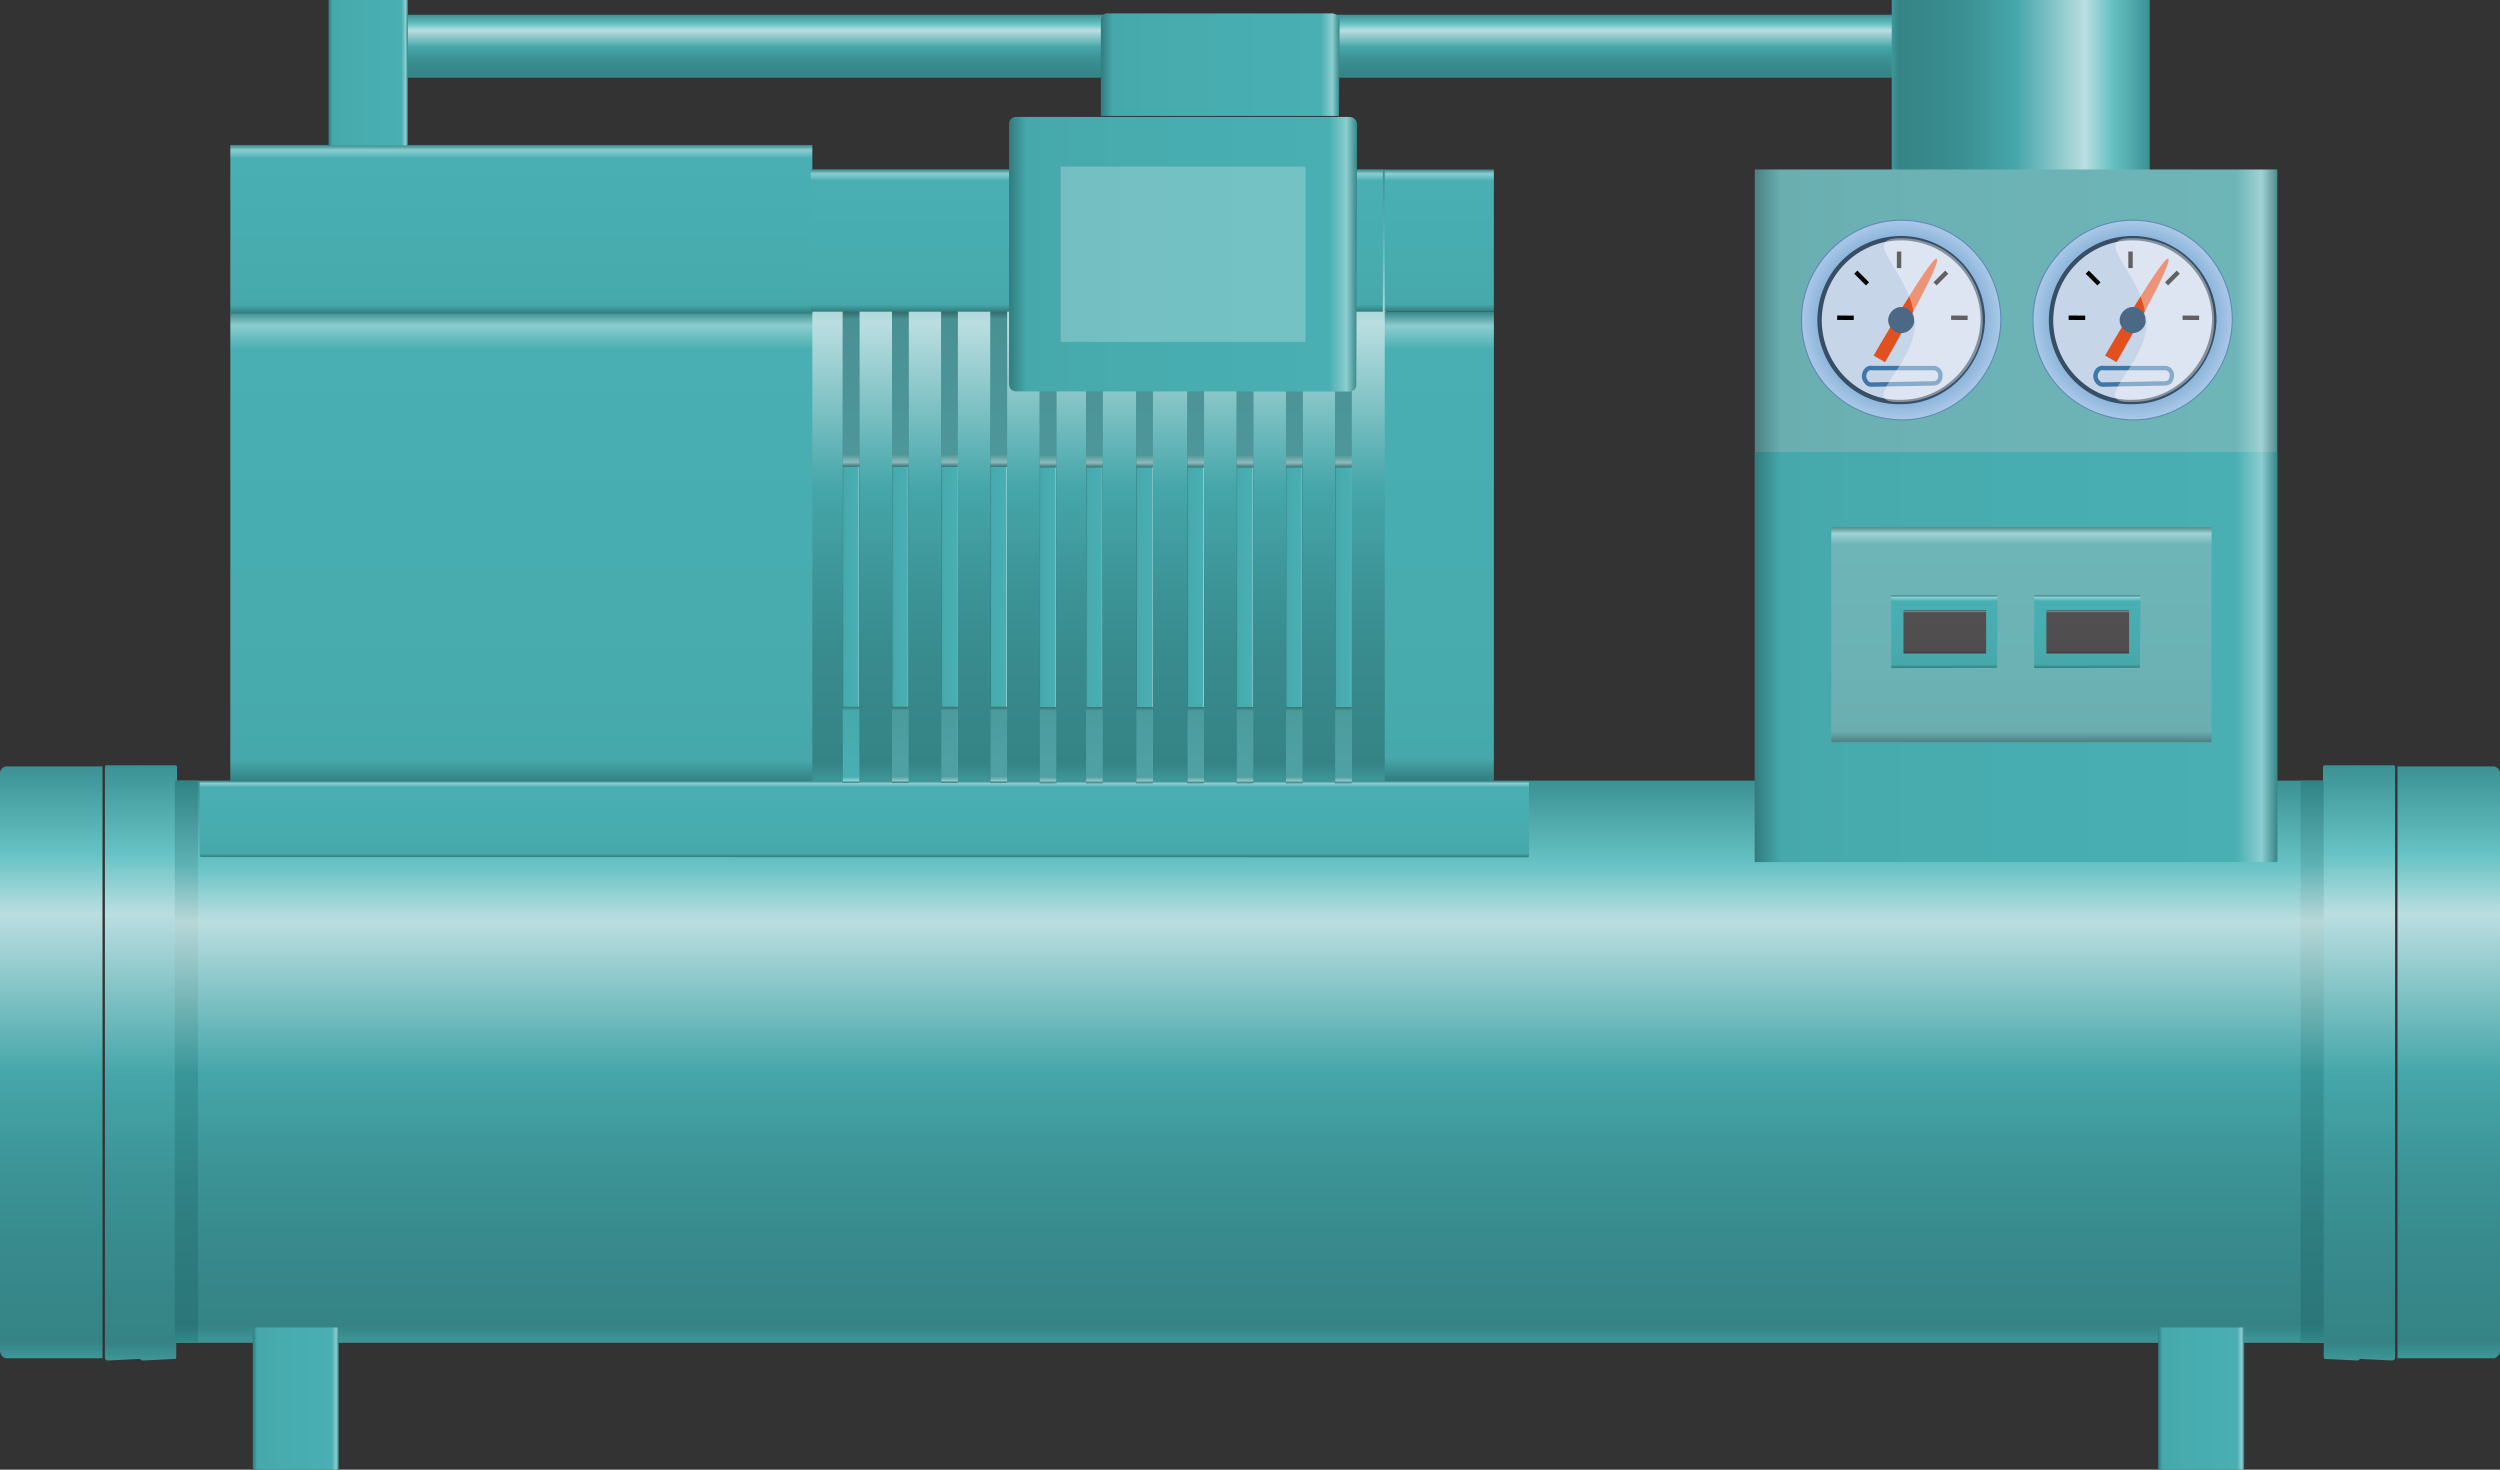<?xml version="1.0" encoding="utf-8"?>
<!-- Generator: Adobe Illustrator 16.0.0, SVG Export Plug-In . SVG Version: 6.00 Build 0)  -->
<!DOCTYPE svg PUBLIC "-//W3C//DTD SVG 1.1//EN" "http://www.w3.org/Graphics/SVG/1.1/DTD/svg11.dtd">
<svg preserveAspectRatio="none"   version="1.1" id="图层_1" xmlns="http://www.w3.org/2000/svg" xmlns:xlink="http://www.w3.org/1999/xlink" x="0px" y="0px"
	 width="567px" height="333.324px" viewBox="-0.035 234.414 567 333.324" enable-background="new -0.035 234.414 567 333.324"
	 xml:space="preserve">
<rect x="-0.035" y="234.414" width="567" height="333.324" fill="#333333" stroke="none"/>
<g id="surface306">
	
		<linearGradient id="SVGID_1_" gradientUnits="userSpaceOnUse" x1="527.226" y1="201.305" x2="527.226" y2="31.304" gradientTransform="matrix(0.75 0 0 -0.75 -111.806 562.434)">
		<stop  offset="0" style="stop-color:#3B9193"/>
		<stop  offset="0.15" style="stop-color:#67C3C5"/>
		<stop  offset="0.25" style="stop-color:#BBDEE0"/>
		<stop  offset="0.52" style="stop-color:#45A6A9"/>
		<stop  offset="0.69" style="stop-color:#3C9396"/>
		<stop  offset="0.8" style="stop-color:#388B8D"/>
		<stop  offset="0.97" style="stop-color:#358385"/>
		<stop  offset="1" style="stop-color:#3E9799"/>
	</linearGradient>
	<path fill="url(#SVGID_1_)" d="M39.863,411.457h487.5v127.5h-487.5V411.457z"/>
	
		<linearGradient id="SVGID_2_" gradientUnits="userSpaceOnUse" x1="207.841" y1="201.306" x2="207.841" y2="21.306" gradientTransform="matrix(0.75 0 0 -0.75 -119.984 558.955)">
		<stop  offset="0" style="stop-color:#3B9193"/>
		<stop  offset="0.15" style="stop-color:#67C3C5"/>
		<stop  offset="0.25" style="stop-color:#BBDEE0"/>
		<stop  offset="0.52" style="stop-color:#45A6A9"/>
		<stop  offset="0.69" style="stop-color:#3C9396"/>
		<stop  offset="0.8" style="stop-color:#388B8D"/>
		<stop  offset="0.97" style="stop-color:#358385"/>
		<stop  offset="1" style="stop-color:#3E9799"/>
	</linearGradient>
	<path fill="url(#SVGID_2_)" d="M32.434,407.976h7.5c0,0,0.176,0.18,0.176,0.398l-0.176,133.852c0,0,0,0.383-0.219,0.383
		l-7.281,0.367c-0.75,0-0.75-0.547-0.75-0.766V408.726c0-0.75,0.18-0.75,0.398-0.75H32.434z"/>
	
		<linearGradient id="SVGID_3_" gradientUnits="userSpaceOnUse" x1="207.841" y1="201.306" x2="207.841" y2="21.306" gradientTransform="matrix(0.75 0 0 -0.75 -127.914 558.955)">
		<stop  offset="0" style="stop-color:#3B9193"/>
		<stop  offset="0.15" style="stop-color:#67C3C5"/>
		<stop  offset="0.25" style="stop-color:#BBDEE0"/>
		<stop  offset="0.52" style="stop-color:#45A6A9"/>
		<stop  offset="0.69" style="stop-color:#3C9396"/>
		<stop  offset="0.8" style="stop-color:#388B8D"/>
		<stop  offset="0.97" style="stop-color:#358385"/>
		<stop  offset="1" style="stop-color:#3E9799"/>
	</linearGradient>
	<path fill="url(#SVGID_3_)" d="M24.504,407.976h7.5c0,0,0.176,0.18,0.176,0.398l-0.176,133.852c0,0,0,0.383-0.219,0.383
		l-7.281,0.367c-0.75,0-0.75-0.547-0.75-0.766V408.726c0-0.75,0.18-0.75,0.398-0.75H24.504z"/>
	
		<linearGradient id="SVGID_4_" gradientUnits="userSpaceOnUse" x1="217.727" y1="201.302" x2="217.726" y2="22.302" gradientTransform="matrix(0.75 0 0 -0.75 -151.705 559.203)">
		<stop  offset="0" style="stop-color:#3B9193"/>
		<stop  offset="0.15" style="stop-color:#67C3C5"/>
		<stop  offset="0.25" style="stop-color:#BBDEE0"/>
		<stop  offset="0.52" style="stop-color:#45A6A9"/>
		<stop  offset="0.69" style="stop-color:#3C9396"/>
		<stop  offset="0.8" style="stop-color:#388B8D"/>
		<stop  offset="0.97" style="stop-color:#358385"/>
		<stop  offset="1" style="stop-color:#3E9799"/>
	</linearGradient>
	<path fill="url(#SVGID_4_)" d="M1.465,408.226h21.75v134.25H1.465c-0.75,0-1.5-0.832-1.5-1.711V409.726c0-0.75,0.691-1.5,1.57-1.5
		H1.465z"/>
	
		<linearGradient id="SVGID_5_" gradientUnits="userSpaceOnUse" x1="171.318" y1="201.305" x2="171.318" y2="21.305" gradientTransform="matrix(-0.75 0 0 -0.75 659.522 558.955)">
		<stop  offset="0" style="stop-color:#3B9193"/>
		<stop  offset="0.15" style="stop-color:#67C3C5"/>
		<stop  offset="0.25" style="stop-color:#BBDEE0"/>
		<stop  offset="0.52" style="stop-color:#45A6A9"/>
		<stop  offset="0.69" style="stop-color:#3C9396"/>
		<stop  offset="0.8" style="stop-color:#388B8D"/>
		<stop  offset="0.97" style="stop-color:#358385"/>
		<stop  offset="1" style="stop-color:#3E9799"/>
	</linearGradient>
	<path fill="url(#SVGID_5_)" d="M534.496,407.976h-7.5c0,0-0.176,0.18-0.176,0.398l0.176,133.852c0,0,0,0.383,0.219,0.383
		l7.281,0.367c0.75,0,0.75-0.547,0.75-0.766V408.726c0-0.75-0.18-0.75-0.398-0.75H534.496z"/>
	
		<linearGradient id="SVGID_6_" gradientUnits="userSpaceOnUse" x1="171.32" y1="201.305" x2="171.32" y2="21.305" gradientTransform="matrix(-0.75 0 0 -0.75 667.452 558.955)">
		<stop  offset="0" style="stop-color:#3B9193"/>
		<stop  offset="0.15" style="stop-color:#67C3C5"/>
		<stop  offset="0.25" style="stop-color:#BBDEE0"/>
		<stop  offset="0.52" style="stop-color:#45A6A9"/>
		<stop  offset="0.69" style="stop-color:#3C9396"/>
		<stop  offset="0.8" style="stop-color:#388B8D"/>
		<stop  offset="0.97" style="stop-color:#358385"/>
		<stop  offset="1" style="stop-color:#3E9799"/>
	</linearGradient>
	<path fill="url(#SVGID_6_)" d="M542.425,407.976h-7.5c0,0-0.176,0.18-0.176,0.398l0.176,133.852c0,0,0,0.383,0.219,0.383
		l7.281,0.367c0.75,0,0.75-0.547,0.75-0.766V408.726c0-0.75-0.18-0.75-0.398-0.75H542.425z"/>
	
		<linearGradient id="SVGID_7_" gradientUnits="userSpaceOnUse" x1="181.206" y1="201.301" x2="181.206" y2="22.301" gradientTransform="matrix(-0.75 0 0 -0.75 691.242 559.203)">
		<stop  offset="0" style="stop-color:#3B9193"/>
		<stop  offset="0.15" style="stop-color:#67C3C5"/>
		<stop  offset="0.25" style="stop-color:#BBDEE0"/>
		<stop  offset="0.52" style="stop-color:#45A6A9"/>
		<stop  offset="0.69" style="stop-color:#3C9396"/>
		<stop  offset="0.8" style="stop-color:#388B8D"/>
		<stop  offset="0.97" style="stop-color:#358385"/>
		<stop  offset="1" style="stop-color:#3E9799"/>
	</linearGradient>
	<path fill="url(#SVGID_7_)" d="M565.464,408.226h-21.75v134.25h21.75c0.75,0,1.5-0.832,1.5-1.711V409.726
		c0-0.75-0.695-1.5-1.57-1.5H565.464z"/>
	
		<linearGradient id="SVGID_8_" gradientUnits="userSpaceOnUse" x1="289.226" y1="201.304" x2="289.226" y2="16.304" gradientTransform="matrix(0.75 0 0 -0.75 32.174 423.829)">
		<stop  offset="0" style="stop-color:#3B9193"/>
		<stop  offset="0.15" style="stop-color:#67C3C5"/>
		<stop  offset="0.25" style="stop-color:#BBDEE0"/>
		<stop  offset="0.52" style="stop-color:#45A6A9"/>
		<stop  offset="0.69" style="stop-color:#3C9396"/>
		<stop  offset="0.8" style="stop-color:#388B8D"/>
		<stop  offset="0.97" style="stop-color:#358385"/>
		<stop  offset="1" style="stop-color:#3E9799"/>
	</linearGradient>
	<path fill="url(#SVGID_8_)" d="M183.844,411.601h130.5v-138.75h-130.5V411.601z"/>
	
		<linearGradient id="SVGID_9_" gradientUnits="userSpaceOnUse" x1="290.222" y1="201.305" x2="290.222" y2="58.305" gradientTransform="matrix(0.75 0 0 -0.75 -99.468 455.954)">
		<stop  offset="0" style="stop-color:#368688"/>
		<stop  offset="0.03" style="stop-color:#8CCDCF"/>
		<stop  offset="0.08" style="stop-color:#49AFB2"/>
		<stop  offset="0.64" style="stop-color:#48ACAF"/>
		<stop  offset="0.95" style="stop-color:#46A8AB"/>
		<stop  offset="1" style="stop-color:#317C7E"/>
	</linearGradient>
	<path fill="url(#SVGID_9_)" d="M52.199,304.976h132v107.25h-132V304.976z"/>
	
		<linearGradient id="SVGID_10_" gradientUnits="userSpaceOnUse" x1="290.222" y1="201.302" x2="290.222" y2="150.303" gradientTransform="matrix(0.75 0 0 -0.75 -99.468 418.266)">
		<stop  offset="0" style="stop-color:#368688"/>
		<stop  offset="0.03" style="stop-color:#8CCDCF"/>
		<stop  offset="0.08" style="stop-color:#49AFB2"/>
		<stop  offset="0.64" style="stop-color:#48ACAF"/>
		<stop  offset="0.95" style="stop-color:#46A8AB"/>
		<stop  offset="1" style="stop-color:#317C7E"/>
	</linearGradient>
	<path fill="url(#SVGID_10_)" d="M52.199,267.289h132v38.25h-132V267.289z"/>
	
		<linearGradient id="SVGID_11_" gradientUnits="userSpaceOnUse" x1="218.723" y1="201.302" x2="218.723" y2="59.302" gradientTransform="matrix(0.75 0 0 -0.75 162.359 456.12)">
		<stop  offset="0" style="stop-color:#368688"/>
		<stop  offset="0.03" style="stop-color:#8CCDCF"/>
		<stop  offset="0.08" style="stop-color:#49AFB2"/>
		<stop  offset="0.64" style="stop-color:#48ACAF"/>
		<stop  offset="0.95" style="stop-color:#46A8AB"/>
		<stop  offset="1" style="stop-color:#317C7E"/>
	</linearGradient>
	<path fill="url(#SVGID_11_)" d="M314.027,411.644h24.75v-106.5h-24.75V411.644z"/>
	
		<linearGradient id="SVGID_12_" gradientUnits="userSpaceOnUse" x1="403.226" y1="201.302" x2="403.226" y2="178.25" gradientTransform="matrix(0.75 0 0 -0.75 -106.404 562.531)">
		<stop  offset="0" style="stop-color:#368688"/>
		<stop  offset="0.03" style="stop-color:#8CCDCF"/>
		<stop  offset="0.08" style="stop-color:#49AFB2"/>
		<stop  offset="0.64" style="stop-color:#48ACAF"/>
		<stop  offset="0.95" style="stop-color:#46A8AB"/>
		<stop  offset="1" style="stop-color:#317C7E"/>
	</linearGradient>
	<path fill="url(#SVGID_12_)" d="M46.016,411.554h300c0.75,0,0.723,0.258,0.723,0.574l0.027,15.926c0,0.75-0.027,0.789-0.43,0.789
		l-300.32-0.039c-0.75,0-0.75-0.219-0.75-0.539v-15.961c0-0.75,0-0.75,0.402-0.75H46.016z"/>
	
		<linearGradient id="SVGID_13_" gradientUnits="userSpaceOnUse" x1="207.227" y1="127.304" x2="202.227" y2="127.304" gradientTransform="matrix(0.75 0 0 -0.75 39.443 451.981)">
		<stop  offset="0" style="stop-color:#368688"/>
		<stop  offset="0.03" style="stop-color:#8CCDCF"/>
		<stop  offset="0.08" style="stop-color:#49AFB2"/>
		<stop  offset="0.64" style="stop-color:#48ACAF"/>
		<stop  offset="0.95" style="stop-color:#46A8AB"/>
		<stop  offset="1" style="stop-color:#317C7E"/>
	</linearGradient>
	<path fill="url(#SVGID_13_)" d="M191.113,301.003h3.75v111h-3.75V301.003z"/>
	
		<linearGradient id="SVGID_14_" gradientUnits="userSpaceOnUse" x1="207.226" y1="127.304" x2="202.226" y2="127.304" gradientTransform="matrix(0.75 0 0 -0.75 50.611 451.981)">
		<stop  offset="0" style="stop-color:#368688"/>
		<stop  offset="0.03" style="stop-color:#8CCDCF"/>
		<stop  offset="0.08" style="stop-color:#49AFB2"/>
		<stop  offset="0.64" style="stop-color:#48ACAF"/>
		<stop  offset="0.95" style="stop-color:#46A8AB"/>
		<stop  offset="1" style="stop-color:#317C7E"/>
	</linearGradient>
	<path fill="url(#SVGID_14_)" d="M202.281,301.003h3.75v111h-3.75V301.003z"/>
	
		<linearGradient id="SVGID_15_" gradientUnits="userSpaceOnUse" x1="207.226" y1="127.304" x2="202.226" y2="127.304" gradientTransform="matrix(0.75 0 0 -0.75 61.779 451.981)">
		<stop  offset="0" style="stop-color:#368688"/>
		<stop  offset="0.03" style="stop-color:#8CCDCF"/>
		<stop  offset="0.08" style="stop-color:#49AFB2"/>
		<stop  offset="0.64" style="stop-color:#48ACAF"/>
		<stop  offset="0.95" style="stop-color:#46A8AB"/>
		<stop  offset="1" style="stop-color:#317C7E"/>
	</linearGradient>
	<path fill="url(#SVGID_15_)" d="M213.449,301.003h3.75v111h-3.75V301.003z"/>
	
		<linearGradient id="SVGID_16_" gradientUnits="userSpaceOnUse" x1="207.226" y1="127.304" x2="202.226" y2="127.304" gradientTransform="matrix(0.75 0 0 -0.75 72.948 451.981)">
		<stop  offset="0" style="stop-color:#368688"/>
		<stop  offset="0.03" style="stop-color:#8CCDCF"/>
		<stop  offset="0.08" style="stop-color:#49AFB2"/>
		<stop  offset="0.64" style="stop-color:#48ACAF"/>
		<stop  offset="0.95" style="stop-color:#46A8AB"/>
		<stop  offset="1" style="stop-color:#317C7E"/>
	</linearGradient>
	<path fill="url(#SVGID_16_)" d="M224.617,301.003h3.75v111h-3.75V301.003z"/>
	
		<linearGradient id="SVGID_17_" gradientUnits="userSpaceOnUse" x1="207.226" y1="141.805" x2="202.226" y2="141.805" gradientTransform="matrix(0.75 0 0 -0.75 84.116 473.84)">
		<stop  offset="0" style="stop-color:#368688"/>
		<stop  offset="0.03" style="stop-color:#8CCDCF"/>
		<stop  offset="0.08" style="stop-color:#49AFB2"/>
		<stop  offset="0.64" style="stop-color:#48ACAF"/>
		<stop  offset="0.95" style="stop-color:#46A8AB"/>
		<stop  offset="1" style="stop-color:#317C7E"/>
	</linearGradient>
	<path fill="url(#SVGID_17_)" d="M235.785,322.863h3.75v89.25h-3.75V322.863z"/>
	
		<linearGradient id="SVGID_18_" gradientUnits="userSpaceOnUse" x1="207.227" y1="141.805" x2="202.227" y2="141.805" gradientTransform="matrix(0.75 0 0 -0.75 94.622 473.84)">
		<stop  offset="0" style="stop-color:#368688"/>
		<stop  offset="0.03" style="stop-color:#8CCDCF"/>
		<stop  offset="0.08" style="stop-color:#49AFB2"/>
		<stop  offset="0.64" style="stop-color:#48ACAF"/>
		<stop  offset="0.95" style="stop-color:#46A8AB"/>
		<stop  offset="1" style="stop-color:#317C7E"/>
	</linearGradient>
	<path fill="url(#SVGID_18_)" d="M246.293,322.863h3.75v89.25h-3.75V322.863z"/>
	
		<linearGradient id="SVGID_19_" gradientUnits="userSpaceOnUse" x1="207.224" y1="141.805" x2="202.224" y2="141.805" gradientTransform="matrix(0.75 0 0 -0.75 106.031 473.84)">
		<stop  offset="0" style="stop-color:#368688"/>
		<stop  offset="0.03" style="stop-color:#8CCDCF"/>
		<stop  offset="0.08" style="stop-color:#49AFB2"/>
		<stop  offset="0.64" style="stop-color:#48ACAF"/>
		<stop  offset="0.95" style="stop-color:#46A8AB"/>
		<stop  offset="1" style="stop-color:#317C7E"/>
	</linearGradient>
	<path fill="url(#SVGID_19_)" d="M257.699,322.863h3.75v89.25h-3.75V322.863z"/>
	
		<linearGradient id="SVGID_20_" gradientUnits="userSpaceOnUse" x1="207.225" y1="141.805" x2="202.225" y2="141.805" gradientTransform="matrix(0.75 0 0 -0.75 117.62 473.84)">
		<stop  offset="0" style="stop-color:#368688"/>
		<stop  offset="0.03" style="stop-color:#8CCDCF"/>
		<stop  offset="0.08" style="stop-color:#49AFB2"/>
		<stop  offset="0.64" style="stop-color:#48ACAF"/>
		<stop  offset="0.95" style="stop-color:#46A8AB"/>
		<stop  offset="1" style="stop-color:#317C7E"/>
	</linearGradient>
	<path fill="url(#SVGID_20_)" d="M269.289,322.863h3.75v89.25h-3.75V322.863z"/>
	
		<linearGradient id="SVGID_21_" gradientUnits="userSpaceOnUse" x1="207.224" y1="141.805" x2="202.224" y2="141.805" gradientTransform="matrix(0.75 0 0 -0.75 128.788 473.84)">
		<stop  offset="0" style="stop-color:#368688"/>
		<stop  offset="0.03" style="stop-color:#8CCDCF"/>
		<stop  offset="0.08" style="stop-color:#49AFB2"/>
		<stop  offset="0.64" style="stop-color:#48ACAF"/>
		<stop  offset="0.95" style="stop-color:#46A8AB"/>
		<stop  offset="1" style="stop-color:#317C7E"/>
	</linearGradient>
	<path fill="url(#SVGID_21_)" d="M280.457,322.863h3.75v89.25h-3.75V322.863z"/>
	
		<linearGradient id="SVGID_22_" gradientUnits="userSpaceOnUse" x1="207.224" y1="141.805" x2="202.224" y2="141.805" gradientTransform="matrix(0.75 0 0 -0.75 139.956 473.84)">
		<stop  offset="0" style="stop-color:#368688"/>
		<stop  offset="0.03" style="stop-color:#8CCDCF"/>
		<stop  offset="0.08" style="stop-color:#49AFB2"/>
		<stop  offset="0.64" style="stop-color:#48ACAF"/>
		<stop  offset="0.95" style="stop-color:#46A8AB"/>
		<stop  offset="1" style="stop-color:#317C7E"/>
	</linearGradient>
	<path fill="url(#SVGID_22_)" d="M291.625,322.863h3.75v89.25h-3.75V322.863z"/>
	
		<linearGradient id="SVGID_23_" gradientUnits="userSpaceOnUse" x1="207.224" y1="141.805" x2="202.224" y2="141.805" gradientTransform="matrix(0.75 0 0 -0.75 151.125 473.84)">
		<stop  offset="0" style="stop-color:#368688"/>
		<stop  offset="0.03" style="stop-color:#8CCDCF"/>
		<stop  offset="0.08" style="stop-color:#49AFB2"/>
		<stop  offset="0.64" style="stop-color:#48ACAF"/>
		<stop  offset="0.95" style="stop-color:#46A8AB"/>
		<stop  offset="1" style="stop-color:#317C7E"/>
	</linearGradient>
	<path fill="url(#SVGID_23_)" d="M302.792,322.863h3.75v89.25h-3.75V322.863z"/>
	
		<linearGradient id="SVGID_24_" gradientUnits="userSpaceOnUse" x1="228.226" y1="179.805" x2="202.226" y2="179.805" gradientTransform="matrix(0.75 0 0 -0.75 -94.377 686.465)">
		<stop  offset="0" style="stop-color:#368688"/>
		<stop  offset="0.03" style="stop-color:#8CCDCF"/>
		<stop  offset="0.08" style="stop-color:#49AFB2"/>
		<stop  offset="0.64" style="stop-color:#48ACAF"/>
		<stop  offset="0.95" style="stop-color:#46A8AB"/>
		<stop  offset="1" style="stop-color:#317C7E"/>
	</linearGradient>
	<path fill="url(#SVGID_24_)" d="M57.293,535.488h19.5v32.25h-19.5V535.488z"/>
	
		<linearGradient id="SVGID_25_" gradientUnits="userSpaceOnUse" x1="228.225" y1="179.805" x2="202.225" y2="179.805" gradientTransform="matrix(0.75 0 0 -0.75 337.768 686.465)">
		<stop  offset="0" style="stop-color:#368688"/>
		<stop  offset="0.03" style="stop-color:#8CCDCF"/>
		<stop  offset="0.08" style="stop-color:#49AFB2"/>
		<stop  offset="0.64" style="stop-color:#48ACAF"/>
		<stop  offset="0.95" style="stop-color:#46A8AB"/>
		<stop  offset="1" style="stop-color:#317C7E"/>
	</linearGradient>
	<path fill="url(#SVGID_25_)" d="M489.437,535.488h19.5v32.25h-19.5V535.488z"/>
	
		<linearGradient id="SVGID_26_" gradientUnits="userSpaceOnUse" x1="432.222" y1="201.302" x2="432.222" y2="182.302" gradientTransform="matrix(0.75 0 0 -0.75 -59.683 388.723)">
		<stop  offset="0" style="stop-color:#3B9193"/>
		<stop  offset="0.15" style="stop-color:#67C3C5"/>
		<stop  offset="0.25" style="stop-color:#BBDEE0"/>
		<stop  offset="0.52" style="stop-color:#45A6A9"/>
		<stop  offset="0.69" style="stop-color:#3C9396"/>
		<stop  offset="0.8" style="stop-color:#388B8D"/>
		<stop  offset="0.97" style="stop-color:#358385"/>
		<stop  offset="1" style="stop-color:#3E9799"/>
	</linearGradient>
	<path fill="url(#SVGID_26_)" d="M91.984,237.746h345v14.25h-345V237.746z"/>
	
		<linearGradient id="SVGID_27_" gradientUnits="userSpaceOnUse" x1="280.228" y1="172.305" x2="202.227" y2="172.305" gradientTransform="matrix(0.75 0 0 -0.75 277.345 385.392)">
		<stop  offset="0" style="stop-color:#3B9193"/>
		<stop  offset="0.15" style="stop-color:#67C3C5"/>
		<stop  offset="0.25" style="stop-color:#BBDEE0"/>
		<stop  offset="0.52" style="stop-color:#45A6A9"/>
		<stop  offset="0.69" style="stop-color:#3C9396"/>
		<stop  offset="0.8" style="stop-color:#388B8D"/>
		<stop  offset="0.97" style="stop-color:#358385"/>
		<stop  offset="1" style="stop-color:#3E9799"/>
	</linearGradient>
	<path fill="url(#SVGID_27_)" d="M429.015,277.914h58.5v-43.5h-58.5V277.914z"/>
	
		<linearGradient id="SVGID_28_" gradientUnits="userSpaceOnUse" x1="360.221" y1="96.803" x2="202.221" y2="96.803" gradientTransform="matrix(0.75 0 0 -0.75 246.286 423.828)">
		<stop  offset="0" style="stop-color:#538B8C"/>
		<stop  offset="0.03" style="stop-color:#A0D2D4"/>
		<stop  offset="0.08" style="stop-color:#6EB5B7"/>
		<stop  offset="0.64" style="stop-color:#6CB2B4"/>
		<stop  offset="0.95" style="stop-color:#6AAEB0"/>
		<stop  offset="1" style="stop-color:#4D8182"/>
	</linearGradient>
	<path fill="url(#SVGID_28_)" d="M397.953,272.852h118.5v156.75h-118.5V272.852z"/>
	
		<linearGradient id="SVGID_29_" gradientUnits="userSpaceOnUse" x1="360.221" y1="139.305" x2="202.221" y2="139.305" gradientTransform="matrix(0.75 0 0 -0.75 246.286 487.914)">
		<stop  offset="0" style="stop-color:#368688"/>
		<stop  offset="0.03" style="stop-color:#8CCDCF"/>
		<stop  offset="0.08" style="stop-color:#49AFB2"/>
		<stop  offset="0.64" style="stop-color:#48ACAF"/>
		<stop  offset="0.95" style="stop-color:#46A8AB"/>
		<stop  offset="1" style="stop-color:#317C7E"/>
	</linearGradient>
	<path fill="url(#SVGID_29_)" d="M397.953,336.937h118.5v93h-118.5V336.937z"/>
	
		<radialGradient id="SVGID_30_" cx="232.364" cy="171.103" r="42.67" gradientTransform="matrix(0.75 0 0 -0.75 309.379 435.334)" gradientUnits="userSpaceOnUse">
		<stop  offset="0" style="stop-color:#76A2C9"/>
		<stop  offset="0.54" style="stop-color:#7EADD6"/>
		<stop  offset="0.74" style="stop-color:#B4CEEA"/>
		<stop  offset="0.91" style="stop-color:#76A2C9"/>
		<stop  offset="1" style="stop-color:#7EADD6"/>
	</radialGradient>
	<path fill="url(#SVGID_30_)" stroke="#5F89B9" stroke-width="0.25" stroke-linejoin="bevel" stroke-miterlimit="10" d="
		M461.046,306.855c0-12,10.121-22.5,22.605-22.5c12.645,0,22.605,10.141,22.605,22.652c-0.211,12.598-10.121,22.652-22.605,22.652
		c-12.855-0.305-22.605-10.145-22.605-22.652V306.855z"/>
	<path fill="#C6D5E8" stroke="#384E64" stroke-linejoin="bevel" stroke-miterlimit="10" d="M465.132,307.179
		c0-10.5,8.293-18.75,18.52-18.75c9.98,0,18.523,8.316,18.523,18.578c-0.293,9.922-8.293,18.578-18.523,18.578
		c-10.27,0.344-18.52-8.32-18.52-18.578V307.179z"/>
	<path fill="#E35020" d="M477.394,315.054c0,0,13.113-22.656,14.313-21.969c1.41,0.734-11.715,23.469-11.715,23.469L477.394,315.054
		z"/>
	<path fill="#4B6884" d="M480.687,307.035c0-1.5,1.328-3,2.965-3c1.535,0,2.965,1.332,2.965,2.973
		c0.07,1.527-1.324,2.969-2.965,2.969c-1.465,0.059-2.965-1.328-2.965-2.969V307.035z"/>
	<path fill="none" stroke="#000000" stroke-linejoin="bevel" stroke-miterlimit="10" d="M483.171,291.457l-0.008,3.75"/>
	<path fill="none" stroke="#000000" stroke-linejoin="bevel" stroke-miterlimit="10" d="M469.136,306.48l3.75,0.008"/>
	<path fill="none" stroke="#000000" stroke-linejoin="bevel" stroke-miterlimit="10" d="M494.972,306.48l3.75,0.008"/>
	<path fill="none" stroke="#000000" stroke-linejoin="bevel" stroke-miterlimit="10" d="M473.359,296.14l2.645,2.656"/>
	<path fill="none" stroke="#000000" stroke-linejoin="bevel" stroke-miterlimit="10" d="M493.984,296.14l-2.648,2.656"/>
	<path fill="none" stroke="#3F77A8" stroke-linejoin="bevel" stroke-miterlimit="10" d="M476.773,317.886h14.25
		c0.75,0,1.531,0.684,1.531,1.582c-0.031,1.418-0.727,1.902-1.625,1.902l-14.156,0.266c-0.75,0-1.559-0.996-1.559-1.895
		c0.059-1.105,0.73-1.902,1.629-1.902L476.773,317.886z"/>
	<path fill="#FFFFFF" fill-opacity="0.38" d="M486.578,307.179c0-10.5-13.188-18.75-2.961-18.75
		c10.461,0,18.523,8.316,18.523,18.578c0.188,9.922-8.293,18.578-18.523,18.578c-10.539,0.344,3.25-8.051,3.25-18.309
		L486.578,307.179z"/>
	
		<radialGradient id="SVGID_31_" cx="232.367" cy="171.103" r="42.668" gradientTransform="matrix(0.75 0 0 -0.75 256.883 435.334)" gradientUnits="userSpaceOnUse">
		<stop  offset="0" style="stop-color:#76A2C9"/>
		<stop  offset="0.54" style="stop-color:#7EADD6"/>
		<stop  offset="0.74" style="stop-color:#B4CEEA"/>
		<stop  offset="0.91" style="stop-color:#76A2C9"/>
		<stop  offset="1" style="stop-color:#7EADD6"/>
	</radialGradient>
	<path fill="url(#SVGID_31_)" stroke="#5F89B9" stroke-width="0.25" stroke-linejoin="bevel" stroke-miterlimit="10" d="
		M408.55,306.855c0-12,10.121-22.5,22.605-22.5c12.645,0,22.609,10.141,22.609,22.652c-0.215,12.598-10.121,22.652-22.609,22.652
		c-12.855-0.305-22.605-10.145-22.605-22.652V306.855z"/>
	<path fill="#C6D5E8" stroke="#384E64" stroke-linejoin="bevel" stroke-miterlimit="10" d="M412.636,307.179
		c0-10.5,8.293-18.75,18.52-18.75c9.98,0,18.523,8.316,18.523,18.578c-0.293,9.922-8.293,18.578-18.523,18.578
		c-10.27,0.344-18.52-8.32-18.52-18.578V307.179z"/>
	<path fill="#E35020" d="M424.898,315.054c0,0,13.113-22.656,14.313-21.969c1.41,0.734-11.715,23.469-11.715,23.469L424.898,315.054
		z"/>
	<path fill="#4B6884" d="M428.191,307.035c0-1.5,1.328-3,2.965-3c1.535,0,2.965,1.332,2.965,2.973
		c0.07,1.527-1.324,2.969-2.965,2.969c-1.465,0.059-2.965-1.328-2.965-2.969V307.035z"/>
	<path fill="none" stroke="#000000" stroke-linejoin="bevel" stroke-miterlimit="10" d="M430.675,291.457l-0.008,3.75"/>
	<path fill="none" stroke="#000000" stroke-linejoin="bevel" stroke-miterlimit="10" d="M416.64,306.48l3.75,0.008"/>
	<path fill="none" stroke="#000000" stroke-linejoin="bevel" stroke-miterlimit="10" d="M442.476,306.48l3.75,0.008"/>
	<path fill="none" stroke="#000000" stroke-linejoin="bevel" stroke-miterlimit="10" d="M420.863,296.14l2.645,2.656"/>
	<path fill="none" stroke="#000000" stroke-linejoin="bevel" stroke-miterlimit="10" d="M441.488,296.14l-2.648,2.656"/>
	<path fill="none" stroke="#3F77A8" stroke-linejoin="bevel" stroke-miterlimit="10" d="M424.277,317.886h14.25
		c0.75,0,1.531,0.684,1.531,1.582c-0.031,1.418-0.727,1.902-1.625,1.902l-14.156,0.266c-0.75,0-1.555-0.996-1.555-1.895
		c0.055-1.105,0.727-1.902,1.625-1.902L424.277,317.886z"/>
	<path fill="#FFFFFF" fill-opacity="0.38" d="M434.082,307.179c0-10.5-13.188-18.75-2.961-18.75
		c10.461,0,18.523,8.316,18.523,18.578c0.188,9.922-8.293,18.578-18.523,18.578c-10.539,0.344,3.25-8.051,3.25-18.309
		L434.082,307.179z"/>
	
		<linearGradient id="SVGID_32_" gradientUnits="userSpaceOnUse" x1="226.223" y1="179.305" x2="202.223" y2="179.305" gradientTransform="matrix(0.75 0 0 -0.75 -77.195 385.392)">
		<stop  offset="0" style="stop-color:#368688"/>
		<stop  offset="0.03" style="stop-color:#8CCDCF"/>
		<stop  offset="0.08" style="stop-color:#49AFB2"/>
		<stop  offset="0.64" style="stop-color:#48ACAF"/>
		<stop  offset="0.95" style="stop-color:#46A8AB"/>
		<stop  offset="1" style="stop-color:#317C7E"/>
	</linearGradient>
	<path fill="url(#SVGID_32_)" d="M74.473,267.414h18v-33h-18V267.414z"/>
	
		<linearGradient id="SVGID_33_" gradientUnits="userSpaceOnUse" x1="288.726" y1="201.302" x2="288.726" y2="158.302" gradientTransform="matrix(0.75 0 0 -0.75 32.173 423.828)">
		<stop  offset="0" style="stop-color:#368688"/>
		<stop  offset="0.03" style="stop-color:#8CCDCF"/>
		<stop  offset="0.08" style="stop-color:#49AFB2"/>
		<stop  offset="0.64" style="stop-color:#48ACAF"/>
		<stop  offset="0.95" style="stop-color:#46A8AB"/>
		<stop  offset="1" style="stop-color:#317C7E"/>
	</linearGradient>
	<path fill="url(#SVGID_33_)" d="M183.844,305.101h129.75v-32.25h-129.75V305.101z"/>
	
		<linearGradient id="SVGID_34_" gradientUnits="userSpaceOnUse" x1="218.724" y1="201.302" x2="218.724" y2="158.302" gradientTransform="matrix(0.75 0 0 -0.75 162.355 423.828)">
		<stop  offset="0" style="stop-color:#368688"/>
		<stop  offset="0.03" style="stop-color:#8CCDCF"/>
		<stop  offset="0.08" style="stop-color:#49AFB2"/>
		<stop  offset="0.64" style="stop-color:#48ACAF"/>
		<stop  offset="0.95" style="stop-color:#46A8AB"/>
		<stop  offset="1" style="stop-color:#317C7E"/>
	</linearGradient>
	<path fill="url(#SVGID_34_)" d="M314.023,305.101h24.75v-32.25h-24.75V305.101z"/>
	
		<linearGradient id="SVGID_35_" gradientUnits="userSpaceOnUse" x1="205.724" y1="201.304" x2="205.724" y2="31.304" gradientTransform="matrix(0.75 0 0 -0.75 -112.054 562.434)">
		<stop  offset="0" style="stop-color:#308385"/>
		<stop  offset="0.15" style="stop-color:#5EB2B4"/>
		<stop  offset="0.25" style="stop-color:#B8D7D7"/>
		<stop  offset="0.52" style="stop-color:#399698"/>
		<stop  offset="0.69" style="stop-color:#318587"/>
		<stop  offset="0.8" style="stop-color:#2E7D7F"/>
		<stop  offset="0.97" style="stop-color:#2B7678"/>
		<stop  offset="1" style="stop-color:#33888A"/>
	</linearGradient>
	<path fill="url(#SVGID_35_)" d="M39.613,411.457h5.25v127.5h-5.25V411.457z"/>
	
		<linearGradient id="SVGID_36_" gradientUnits="userSpaceOnUse" x1="205.724" y1="201.305" x2="205.724" y2="31.305" gradientTransform="matrix(0.75 0 0 -0.75 370.058 562.434)">
		<stop  offset="0" style="stop-color:#308385"/>
		<stop  offset="0.15" style="stop-color:#5EB2B4"/>
		<stop  offset="0.25" style="stop-color:#B8D7D7"/>
		<stop  offset="0.52" style="stop-color:#399698"/>
		<stop  offset="0.69" style="stop-color:#318587"/>
		<stop  offset="0.8" style="stop-color:#2E7D7F"/>
		<stop  offset="0.97" style="stop-color:#2B7678"/>
		<stop  offset="1" style="stop-color:#33888A"/>
	</linearGradient>
	<path fill="url(#SVGID_36_)" d="M521.726,411.457h5.25v127.5h-5.25V411.457z"/>
	
		<linearGradient id="SVGID_37_" gradientUnits="userSpaceOnUse" x1="204.727" y1="566.623" x2="204.727" y2="543.623" gradientTransform="matrix(0.75 0 0 0.75 39.443 -13.019)">
		<stop  offset="0" style="stop-color:#368688"/>
		<stop  offset="0.03" style="stop-color:#8CCDCF"/>
		<stop  offset="0.08" style="stop-color:#49AFB2"/>
		<stop  offset="0.64" style="stop-color:#48ACAF"/>
		<stop  offset="0.95" style="stop-color:#46A8AB"/>
		<stop  offset="1" style="stop-color:#317C7E"/>
	</linearGradient>
	<path fill="url(#SVGID_37_)" d="M191.113,411.949h3.75v-17.25h-3.75V411.949z"/>
	
		<linearGradient id="SVGID_38_" gradientUnits="userSpaceOnUse" x1="204.727" y1="566.623" x2="204.727" y2="543.623" gradientTransform="matrix(0.75 0 0 0.75 50.611 -13.019)">
		<stop  offset="0" style="stop-color:#3A7B7C"/>
		<stop  offset="0.03" style="stop-color:#8FC3C4"/>
		<stop  offset="0.08" style="stop-color:#4FA1A3"/>
		<stop  offset="0.64" style="stop-color:#4D9EA0"/>
		<stop  offset="0.95" style="stop-color:#4B9B9C"/>
		<stop  offset="1" style="stop-color:#367273"/>
	</linearGradient>
	<path fill="url(#SVGID_38_)" d="M202.281,411.949h3.75v-17.25h-3.75V411.949z"/>
	
		<linearGradient id="SVGID_39_" gradientUnits="userSpaceOnUse" x1="204.727" y1="566.623" x2="204.727" y2="543.623" gradientTransform="matrix(0.75 0 0 0.75 61.779 -13.019)">
		<stop  offset="0" style="stop-color:#3A7B7C"/>
		<stop  offset="0.03" style="stop-color:#8FC3C4"/>
		<stop  offset="0.08" style="stop-color:#4FA1A3"/>
		<stop  offset="0.64" style="stop-color:#4D9EA0"/>
		<stop  offset="0.95" style="stop-color:#4B9B9C"/>
		<stop  offset="1" style="stop-color:#367273"/>
	</linearGradient>
	<path fill="url(#SVGID_39_)" d="M213.449,411.949h3.75v-17.25h-3.75V411.949z"/>
	
		<linearGradient id="SVGID_40_" gradientUnits="userSpaceOnUse" x1="204.727" y1="566.623" x2="204.727" y2="543.623" gradientTransform="matrix(0.75 0 0 0.75 72.948 -13.019)">
		<stop  offset="0" style="stop-color:#3A7B7C"/>
		<stop  offset="0.03" style="stop-color:#8FC3C4"/>
		<stop  offset="0.08" style="stop-color:#4FA1A3"/>
		<stop  offset="0.64" style="stop-color:#4D9EA0"/>
		<stop  offset="0.95" style="stop-color:#4B9B9C"/>
		<stop  offset="1" style="stop-color:#367273"/>
	</linearGradient>
	<path fill="url(#SVGID_40_)" d="M224.617,411.949h3.75v-17.25h-3.75V411.949z"/>
	
		<linearGradient id="SVGID_41_" gradientUnits="userSpaceOnUse" x1="204.727" y1="566.625" x2="204.727" y2="543.625" gradientTransform="matrix(0.75 0 0 0.75 84.116 -12.95)">
		<stop  offset="0" style="stop-color:#3A7B7C"/>
		<stop  offset="0.03" style="stop-color:#8FC3C4"/>
		<stop  offset="0.08" style="stop-color:#4FA1A3"/>
		<stop  offset="0.64" style="stop-color:#4D9EA0"/>
		<stop  offset="0.95" style="stop-color:#4B9B9C"/>
		<stop  offset="1" style="stop-color:#367273"/>
	</linearGradient>
	<path fill="url(#SVGID_41_)" d="M235.785,412.019h3.75v-17.25h-3.75V412.019z"/>
	
		<linearGradient id="SVGID_42_" gradientUnits="userSpaceOnUse" x1="204.728" y1="566.625" x2="204.728" y2="543.625" gradientTransform="matrix(0.75 0 0 0.75 94.622 -12.95)">
		<stop  offset="0" style="stop-color:#3A7B7C"/>
		<stop  offset="0.03" style="stop-color:#8FC3C4"/>
		<stop  offset="0.08" style="stop-color:#4FA1A3"/>
		<stop  offset="0.64" style="stop-color:#4D9EA0"/>
		<stop  offset="0.95" style="stop-color:#4B9B9C"/>
		<stop  offset="1" style="stop-color:#367273"/>
	</linearGradient>
	<path fill="url(#SVGID_42_)" d="M246.293,412.019h3.75v-17.25h-3.75V412.019z"/>
	
		<linearGradient id="SVGID_43_" gradientUnits="userSpaceOnUse" x1="204.725" y1="566.625" x2="204.725" y2="543.625" gradientTransform="matrix(0.75 0 0 0.75 106.031 -12.95)">
		<stop  offset="0" style="stop-color:#3A7B7C"/>
		<stop  offset="0.03" style="stop-color:#8FC3C4"/>
		<stop  offset="0.08" style="stop-color:#4FA1A3"/>
		<stop  offset="0.64" style="stop-color:#4D9EA0"/>
		<stop  offset="0.95" style="stop-color:#4B9B9C"/>
		<stop  offset="1" style="stop-color:#367273"/>
	</linearGradient>
	<path fill="url(#SVGID_43_)" d="M257.699,412.019h3.75v-17.25h-3.75V412.019z"/>
	
		<linearGradient id="SVGID_44_" gradientUnits="userSpaceOnUse" x1="204.726" y1="566.625" x2="204.726" y2="543.625" gradientTransform="matrix(0.75 0 0 0.75 117.62 -12.95)">
		<stop  offset="0" style="stop-color:#3A7B7C"/>
		<stop  offset="0.03" style="stop-color:#8FC3C4"/>
		<stop  offset="0.08" style="stop-color:#4FA1A3"/>
		<stop  offset="0.64" style="stop-color:#4D9EA0"/>
		<stop  offset="0.95" style="stop-color:#4B9B9C"/>
		<stop  offset="1" style="stop-color:#367273"/>
	</linearGradient>
	<path fill="url(#SVGID_44_)" d="M269.289,412.019h3.75v-17.25h-3.75V412.019z"/>
	
		<linearGradient id="SVGID_45_" gradientUnits="userSpaceOnUse" x1="204.725" y1="566.625" x2="204.725" y2="543.625" gradientTransform="matrix(0.75 0 0 0.75 128.788 -12.95)">
		<stop  offset="0" style="stop-color:#3A7B7C"/>
		<stop  offset="0.03" style="stop-color:#8FC3C4"/>
		<stop  offset="0.08" style="stop-color:#4FA1A3"/>
		<stop  offset="0.64" style="stop-color:#4D9EA0"/>
		<stop  offset="0.95" style="stop-color:#4B9B9C"/>
		<stop  offset="1" style="stop-color:#367273"/>
	</linearGradient>
	<path fill="url(#SVGID_45_)" d="M280.457,412.019h3.75v-17.25h-3.75V412.019z"/>
	
		<linearGradient id="SVGID_46_" gradientUnits="userSpaceOnUse" x1="204.725" y1="566.625" x2="204.725" y2="543.625" gradientTransform="matrix(0.75 0 0 0.75 139.956 -12.95)">
		<stop  offset="0" style="stop-color:#3A7B7C"/>
		<stop  offset="0.03" style="stop-color:#8FC3C4"/>
		<stop  offset="0.08" style="stop-color:#4FA1A3"/>
		<stop  offset="0.64" style="stop-color:#4D9EA0"/>
		<stop  offset="0.95" style="stop-color:#4B9B9C"/>
		<stop  offset="1" style="stop-color:#367273"/>
	</linearGradient>
	<path fill="url(#SVGID_46_)" d="M291.625,412.019h3.75v-17.25h-3.75V412.019z"/>
	
		<linearGradient id="SVGID_47_" gradientUnits="userSpaceOnUse" x1="204.725" y1="566.625" x2="204.725" y2="543.625" gradientTransform="matrix(0.75 0 0 0.75 151.125 -12.95)">
		<stop  offset="0" style="stop-color:#3A7B7C"/>
		<stop  offset="0.03" style="stop-color:#8FC3C4"/>
		<stop  offset="0.08" style="stop-color:#4FA1A3"/>
		<stop  offset="0.64" style="stop-color:#4D9EA0"/>
		<stop  offset="0.95" style="stop-color:#4B9B9C"/>
		<stop  offset="1" style="stop-color:#367273"/>
	</linearGradient>
	<path fill="url(#SVGID_47_)" d="M302.792,412.019h3.75v-17.25h-3.75V412.019z"/>
	
		<linearGradient id="SVGID_48_" gradientUnits="userSpaceOnUse" x1="204.727" y1="566.624" x2="204.727" y2="519.624" gradientTransform="matrix(0.75 0 0 0.75 39.443 -84.675)">
		<stop  offset="0" style="stop-color:#397274"/>
		<stop  offset="0.03" style="stop-color:#8EBABC"/>
		<stop  offset="0.08" style="stop-color:#4D9699"/>
		<stop  offset="0.64" style="stop-color:#4B9396"/>
		<stop  offset="0.95" style="stop-color:#499093"/>
		<stop  offset="1" style="stop-color:#346A6C"/>
	</linearGradient>
	<path fill="url(#SVGID_48_)" d="M191.113,340.292h3.75v-35.25h-3.75V340.292z"/>
	
		<linearGradient id="SVGID_49_" gradientUnits="userSpaceOnUse" x1="204.727" y1="566.624" x2="204.727" y2="519.624" gradientTransform="matrix(0.75 0 0 0.75 50.612 -84.675)">
		<stop  offset="0" style="stop-color:#397274"/>
		<stop  offset="0.03" style="stop-color:#8EBABC"/>
		<stop  offset="0.08" style="stop-color:#4D9699"/>
		<stop  offset="0.64" style="stop-color:#4B9396"/>
		<stop  offset="0.95" style="stop-color:#499093"/>
		<stop  offset="1" style="stop-color:#346A6C"/>
	</linearGradient>
	<path fill="url(#SVGID_49_)" d="M202.281,340.292h3.75v-35.25h-3.75V340.292z"/>
	
		<linearGradient id="SVGID_50_" gradientUnits="userSpaceOnUse" x1="204.727" y1="566.624" x2="204.727" y2="519.624" gradientTransform="matrix(0.75 0 0 0.75 61.78 -84.675)">
		<stop  offset="0" style="stop-color:#397274"/>
		<stop  offset="0.03" style="stop-color:#8EBABC"/>
		<stop  offset="0.08" style="stop-color:#4D9699"/>
		<stop  offset="0.64" style="stop-color:#4B9396"/>
		<stop  offset="0.95" style="stop-color:#499093"/>
		<stop  offset="1" style="stop-color:#346A6C"/>
	</linearGradient>
	<path fill="url(#SVGID_50_)" d="M213.449,340.292h3.75v-35.25h-3.75V340.292z"/>
	
		<linearGradient id="SVGID_51_" gradientUnits="userSpaceOnUse" x1="204.726" y1="566.624" x2="204.726" y2="519.624" gradientTransform="matrix(0.75 0 0 0.75 72.948 -84.675)">
		<stop  offset="0" style="stop-color:#397274"/>
		<stop  offset="0.03" style="stop-color:#8EBABC"/>
		<stop  offset="0.08" style="stop-color:#4D9699"/>
		<stop  offset="0.64" style="stop-color:#4B9396"/>
		<stop  offset="0.95" style="stop-color:#499093"/>
		<stop  offset="1" style="stop-color:#346A6C"/>
	</linearGradient>
	<path fill="url(#SVGID_51_)" d="M224.617,340.292h3.75v-35.25h-3.75V340.292z"/>
	
		<linearGradient id="SVGID_52_" gradientUnits="userSpaceOnUse" x1="204.726" y1="566.624" x2="204.726" y2="519.624" gradientTransform="matrix(0.75 0 0 0.75 84.116 -84.534)">
		<stop  offset="0" style="stop-color:#397274"/>
		<stop  offset="0.03" style="stop-color:#8EBABC"/>
		<stop  offset="0.08" style="stop-color:#4D9699"/>
		<stop  offset="0.64" style="stop-color:#4B9396"/>
		<stop  offset="0.95" style="stop-color:#499093"/>
		<stop  offset="1" style="stop-color:#346A6C"/>
	</linearGradient>
	<path fill="url(#SVGID_52_)" d="M235.785,340.433h3.75v-35.25h-3.75V340.433z"/>
	
		<linearGradient id="SVGID_53_" gradientUnits="userSpaceOnUse" x1="204.728" y1="566.624" x2="204.728" y2="519.624" gradientTransform="matrix(0.75 0 0 0.75 94.622 -84.534)">
		<stop  offset="0" style="stop-color:#397274"/>
		<stop  offset="0.03" style="stop-color:#8EBABC"/>
		<stop  offset="0.08" style="stop-color:#4D9699"/>
		<stop  offset="0.64" style="stop-color:#4B9396"/>
		<stop  offset="0.95" style="stop-color:#499093"/>
		<stop  offset="1" style="stop-color:#346A6C"/>
	</linearGradient>
	<path fill="url(#SVGID_53_)" d="M246.293,340.433h3.75v-35.25h-3.75V340.433z"/>
	
		<linearGradient id="SVGID_54_" gradientUnits="userSpaceOnUse" x1="204.725" y1="566.624" x2="204.725" y2="519.624" gradientTransform="matrix(0.75 0 0 0.75 106.031 -84.534)">
		<stop  offset="0" style="stop-color:#397274"/>
		<stop  offset="0.03" style="stop-color:#8EBABC"/>
		<stop  offset="0.08" style="stop-color:#4D9699"/>
		<stop  offset="0.64" style="stop-color:#4B9396"/>
		<stop  offset="0.95" style="stop-color:#499093"/>
		<stop  offset="1" style="stop-color:#346A6C"/>
	</linearGradient>
	<path fill="url(#SVGID_54_)" d="M257.699,340.433h3.75v-35.25h-3.75V340.433z"/>
	
		<linearGradient id="SVGID_55_" gradientUnits="userSpaceOnUse" x1="204.725" y1="566.624" x2="204.725" y2="519.624" gradientTransform="matrix(0.75 0 0 0.75 117.621 -84.534)">
		<stop  offset="0" style="stop-color:#397274"/>
		<stop  offset="0.03" style="stop-color:#8EBABC"/>
		<stop  offset="0.08" style="stop-color:#4D9699"/>
		<stop  offset="0.64" style="stop-color:#4B9396"/>
		<stop  offset="0.95" style="stop-color:#499093"/>
		<stop  offset="1" style="stop-color:#346A6C"/>
	</linearGradient>
	<path fill="url(#SVGID_55_)" d="M269.289,340.433h3.75v-35.25h-3.75V340.433z"/>
	
		<linearGradient id="SVGID_56_" gradientUnits="userSpaceOnUse" x1="204.725" y1="566.624" x2="204.725" y2="519.624" gradientTransform="matrix(0.75 0 0 0.75 128.789 -84.534)">
		<stop  offset="0" style="stop-color:#397274"/>
		<stop  offset="0.03" style="stop-color:#8EBABC"/>
		<stop  offset="0.08" style="stop-color:#4D9699"/>
		<stop  offset="0.64" style="stop-color:#4B9396"/>
		<stop  offset="0.95" style="stop-color:#499093"/>
		<stop  offset="1" style="stop-color:#346A6C"/>
	</linearGradient>
	<path fill="url(#SVGID_56_)" d="M280.457,340.433h3.75v-35.25h-3.75V340.433z"/>
	
		<linearGradient id="SVGID_57_" gradientUnits="userSpaceOnUse" x1="204.725" y1="566.624" x2="204.725" y2="519.624" gradientTransform="matrix(0.75 0 0 0.75 139.957 -84.534)">
		<stop  offset="0" style="stop-color:#397274"/>
		<stop  offset="0.03" style="stop-color:#8EBABC"/>
		<stop  offset="0.08" style="stop-color:#4D9699"/>
		<stop  offset="0.64" style="stop-color:#4B9396"/>
		<stop  offset="0.95" style="stop-color:#499093"/>
		<stop  offset="1" style="stop-color:#346A6C"/>
	</linearGradient>
	<path fill="url(#SVGID_57_)" d="M291.625,340.433h3.75v-35.25h-3.75V340.433z"/>
	
		<linearGradient id="SVGID_58_" gradientUnits="userSpaceOnUse" x1="204.725" y1="566.624" x2="204.725" y2="519.624" gradientTransform="matrix(0.75 0 0 0.75 151.125 -84.534)">
		<stop  offset="0" style="stop-color:#397274"/>
		<stop  offset="0.03" style="stop-color:#8EBABC"/>
		<stop  offset="0.08" style="stop-color:#4D9699"/>
		<stop  offset="0.64" style="stop-color:#4B9396"/>
		<stop  offset="0.95" style="stop-color:#499093"/>
		<stop  offset="1" style="stop-color:#346A6C"/>
	</linearGradient>
	<path fill="url(#SVGID_58_)" d="M302.792,340.433h3.75v-35.25h-3.75V340.433z"/>
	
		<linearGradient id="SVGID_59_" gradientUnits="userSpaceOnUse" x1="307.462" y1="159.781" x2="202.223" y2="159.781" gradientTransform="matrix(0.75 0 0 -0.75 77.152 411.906)">
		<stop  offset="0" style="stop-color:#368688"/>
		<stop  offset="0.03" style="stop-color:#8CCDCF"/>
		<stop  offset="0.08" style="stop-color:#49AFB2"/>
		<stop  offset="0.64" style="stop-color:#48ACAF"/>
		<stop  offset="0.95" style="stop-color:#46A8AB"/>
		<stop  offset="1" style="stop-color:#317C7E"/>
	</linearGradient>
	<path fill="url(#SVGID_59_)" d="M230.32,260.93h75.75c0.75,0,1.68,0.711,1.68,1.59l-0.18,59.16c0,0.75-0.531,1.535-1.406,1.535
		l-75.843-0.035c-0.75,0-1.5-0.699-1.5-1.578V262.43c0-0.75,0.668-1.5,1.547-1.5H230.32z"/>
	
		<linearGradient id="SVGID_60_" gradientUnits="userSpaceOnUse" x1="274.421" y1="185.831" x2="202.224" y2="185.831" gradientTransform="matrix(0.75 0 0 -0.75 97.969 388.433)">
		<stop  offset="0" style="stop-color:#368688"/>
		<stop  offset="0.03" style="stop-color:#8CCDCF"/>
		<stop  offset="0.08" style="stop-color:#49AFB2"/>
		<stop  offset="0.64" style="stop-color:#48ACAF"/>
		<stop  offset="0.95" style="stop-color:#46A8AB"/>
		<stop  offset="1" style="stop-color:#317C7E"/>
	</linearGradient>
	<path fill="url(#SVGID_60_)" d="M251.137,237.457h51c0.75,0,1.648,0.668,1.648,1.547l-0.148,21.703h-54v-21.75
		c0-0.75,0.672-1.543,1.547-1.543L251.137,237.457z"/>
	<path fill="#FFFFFF" fill-opacity="0.243" d="M240.531,272.199h55.5v39.75h-55.5V272.199z"/>
	
		<linearGradient id="SVGID_61_" gradientUnits="userSpaceOnUse" x1="259.723" y1="201.307" x2="259.723" y2="136.306" gradientTransform="matrix(0.75 0 0 -0.75 263.633 504.971)">
		<stop  offset="0" style="stop-color:#538B8C"/>
		<stop  offset="0.03" style="stop-color:#A0D2D4"/>
		<stop  offset="0.08" style="stop-color:#6EB5B7"/>
		<stop  offset="0.64" style="stop-color:#6CB2B4"/>
		<stop  offset="0.95" style="stop-color:#6AAEB0"/>
		<stop  offset="1" style="stop-color:#4D8182"/>
	</linearGradient>
	<path fill="url(#SVGID_61_)" d="M415.3,353.992h86.25v48.75H415.3V353.992z"/>
	
		<linearGradient id="SVGID_62_" gradientUnits="userSpaceOnUse" x1="218.317" y1="201.304" x2="218.317" y2="179.304" gradientTransform="matrix(0.75 0 0 -0.75 277.221 520.41)">
		<stop  offset="0" style="stop-color:#368688"/>
		<stop  offset="0.03" style="stop-color:#8CCDCF"/>
		<stop  offset="0.08" style="stop-color:#49AFB2"/>
		<stop  offset="0.64" style="stop-color:#48ACAF"/>
		<stop  offset="0.95" style="stop-color:#46A8AB"/>
		<stop  offset="1" style="stop-color:#317C7E"/>
	</linearGradient>
	<path fill="url(#SVGID_62_)" d="M428.89,369.433h24c0,0,0.137,0.133,0.137,0.316l-0.137,15.434c0,0.75-0.031,0.68-0.215,0.68
		l-23.785,0.07c0,0,0-0.219,0-0.402V369.433c0,0,0.148,0,0.332,0H428.89z"/>
	
		<linearGradient id="SVGID_63_" gradientUnits="userSpaceOnUse" x1="214.725" y1="201.304" x2="214.725" y2="188.304" gradientTransform="matrix(0.75 0 0 -0.75 280.007 523.844)">
		<stop  offset="0" style="stop-color:#3D3B3B"/>
		<stop  offset="0.03" style="stop-color:#908F8F"/>
		<stop  offset="0.05" style="stop-color:#514F4F"/>
		<stop  offset="0.64" style="stop-color:#504E4E"/>
		<stop  offset="0.95" style="stop-color:#4E4C4C"/>
		<stop  offset="1" style="stop-color:#383636"/>
	</linearGradient>
	<path fill="url(#SVGID_63_)" d="M431.675,372.867h18.75v9.75h-18.75V372.867z"/>
	
		<linearGradient id="SVGID_64_" gradientUnits="userSpaceOnUse" x1="218.315" y1="201.305" x2="218.315" y2="179.304" gradientTransform="matrix(0.75 0 0 -0.75 309.637 520.41)">
		<stop  offset="0" style="stop-color:#368688"/>
		<stop  offset="0.03" style="stop-color:#8CCDCF"/>
		<stop  offset="0.08" style="stop-color:#49AFB2"/>
		<stop  offset="0.64" style="stop-color:#48ACAF"/>
		<stop  offset="0.95" style="stop-color:#46A8AB"/>
		<stop  offset="1" style="stop-color:#317C7E"/>
	</linearGradient>
	<path fill="url(#SVGID_64_)" d="M461.304,369.433h24c0,0,0.137,0.133,0.137,0.316l-0.137,15.434c0,0.75-0.031,0.68-0.215,0.68
		l-23.785,0.07c0,0,0-0.219,0-0.402V369.433c0,0,0.148,0,0.332,0H461.304z"/>
	
		<linearGradient id="SVGID_65_" gradientUnits="userSpaceOnUse" x1="214.724" y1="201.305" x2="214.724" y2="188.304" gradientTransform="matrix(0.75 0 0 -0.75 312.422 523.844)">
		<stop  offset="0" style="stop-color:#3D3B3B"/>
		<stop  offset="0.03" style="stop-color:#908F8F"/>
		<stop  offset="0.05" style="stop-color:#514F4F"/>
		<stop  offset="0.64" style="stop-color:#504E4E"/>
		<stop  offset="0.95" style="stop-color:#4E4C4C"/>
		<stop  offset="1" style="stop-color:#383636"/>
	</linearGradient>
	<path fill="url(#SVGID_65_)" d="M464.089,372.867h18.75v9.75h-18.75V372.867z"/>
</g>
</svg>
